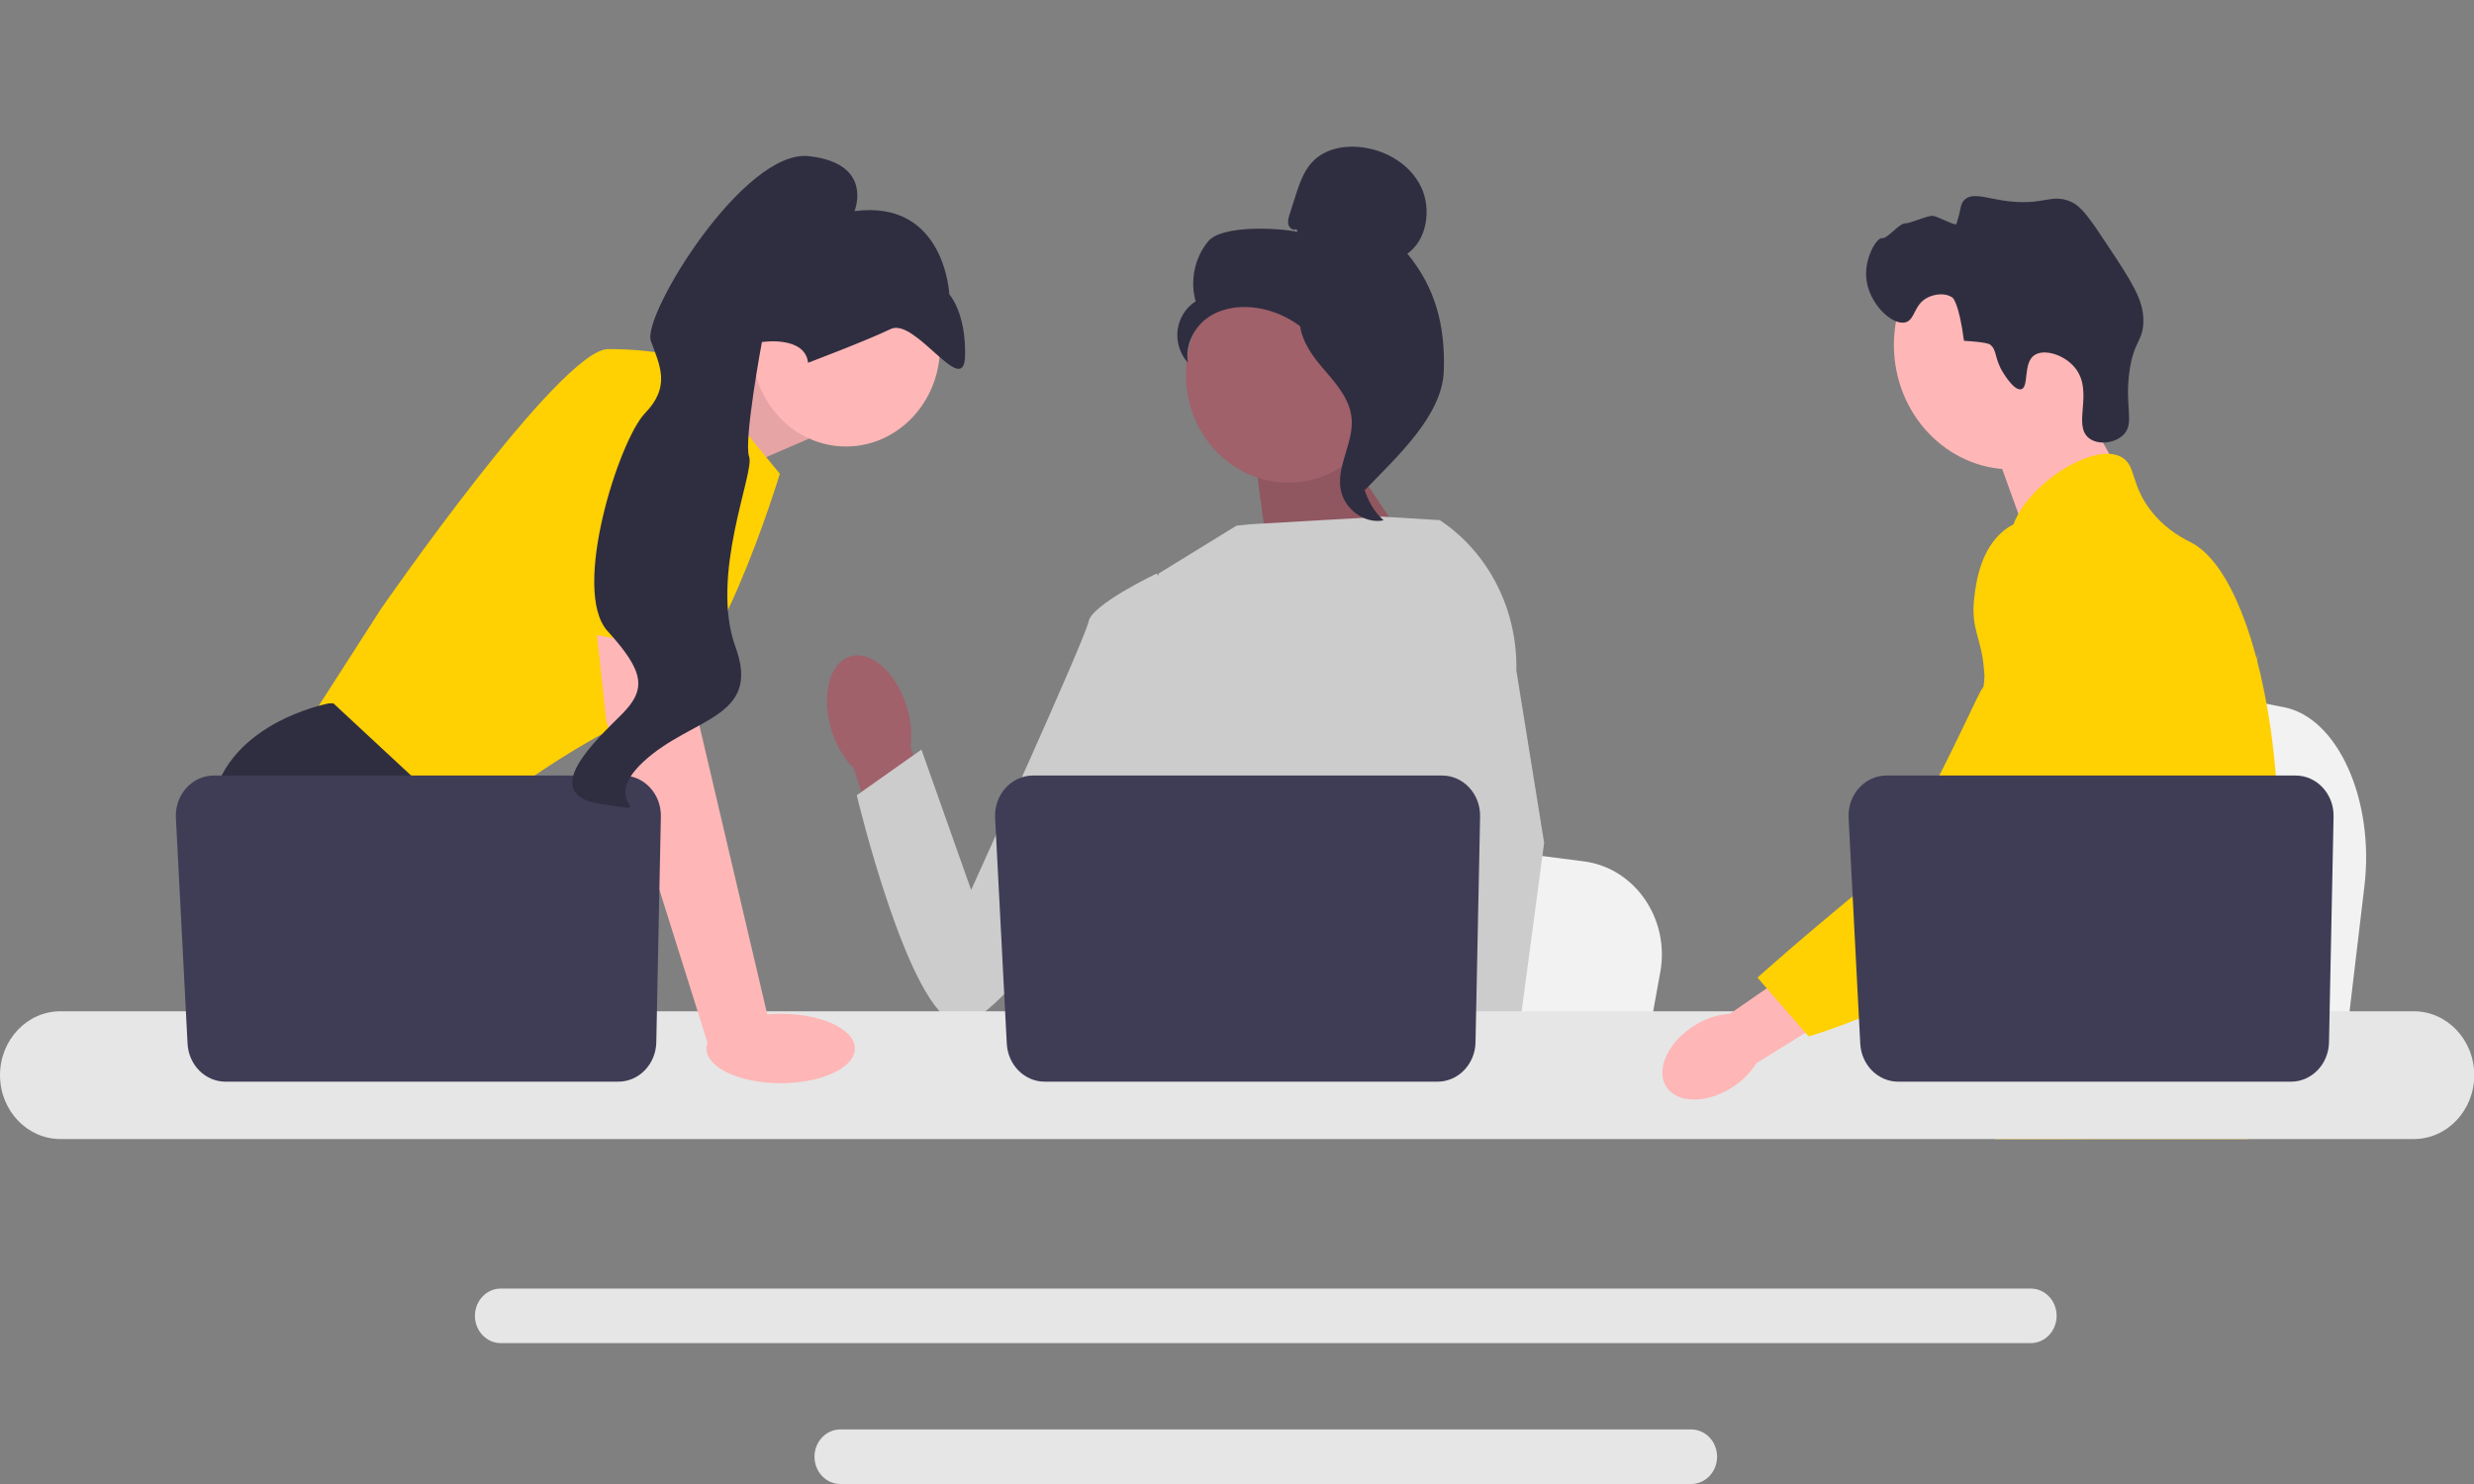 <?xml version="1.0" encoding="UTF-8" standalone="no"?>
<svg
   xmlns:dc="http://purl.org/dc/elements/1.1/"
   xmlns:cc="http://creativecommons.org/ns#"
   xmlns:rdf="http://www.w3.org/1999/02/22-rdf-syntax-ns#"
   xmlns:svg="http://www.w3.org/2000/svg"
   xmlns="http://www.w3.org/2000/svg"
   xmlns:sodipodi="http://sodipodi.sourceforge.net/DTD/sodipodi-0.dtd"
   xmlns:inkscape="http://www.inkscape.org/namespaces/inkscape"
   width="1000"
   height="600"
   viewBox="0 0 1000 600"
   version="1.1"
   id="svg84"
   sodipodi:docname="office_hours.svg"
   inkscape:version="0.92.5 (2060ec1f9f, 2020-04-08)">
  <rect x="0" y="0" width="1000" height="600" fill="#808080" stroke="none"/>
  <defs
     id="defs88" />
  <sodipodi:namedview
     pagecolor="#ffffff"
     bordercolor="#666666"
     borderopacity="1"
     objecttolerance="10"
     gridtolerance="10"
     guidetolerance="10"
     inkscape:pageopacity="0"
     inkscape:pageshadow="2"
     inkscape:window-width="2560"
     inkscape:window-height="1403"
     id="namedview86"
     showgrid="false"
     inkscape:zoom="0.5326501"
     inkscape:cx="165.87481"
     inkscape:cy="221.5338"
     inkscape:window-x="0"
     inkscape:window-y="0"
     inkscape:window-maximized="1"
     inkscape:current-layer="svg84" />
  <path
     d="m 955.714,358.232 -3.133,26.386 -7.775,65.537 H 788.604 c 1.22,-14.689 2.887,-35.832 4.669,-58.656 0.176,-2.28 0.36,-4.573 0.535,-6.881 4.467,-57.373 9.355,-122.298 9.355,-122.298 l 20.536,4.046 39.842,7.836 16.235,3.191 43.476,8.563 c 21.676,4.26 36.587,37.456 32.462,72.276 z"
     id="path2"
     inkscape:connector-curvature="0"
     style="fill:#f2f2f2;stroke-width:1" />
  <polygon
     points="710.58,131.169 696.93,95.358 725.93,79.358 742.579,108.492 "
     id="polygon4"
     style="fill:#ffb6b6;stroke-width:0.843"
     transform="matrix(1.154,0,0,1.22,0,59.307)" />
  <ellipse
     cx="813.108"
     cy="139.454"
     id="circle6"
     style="fill:#ffb6b6;stroke-width:1"
     rx="47.586"
     ry="50.332" />
  <path
     d="m 809.691,150.706 c -3.779,-6.082 -2.295,-9.264 -5.459,-11.499 -5e-5,-6e-5 -1.273,-0.9 -10.383,-1.412 v 0 c -2.04,-15.527 -4.586,-17.41 -4.586,-17.41 -2.935,-2.17 -7.29,-1.465 -9.999,-0.138 -5.73,2.807 -5.066,8.871 -8.924,10.032 -5.33,1.603 -15.027,-7.434 -15.982,-17.779 -0.779,-8.439 4.361,-16.635 6.4,-16.201 2.022,0.43 6.861,-6.105 9.475,-6.005 1.785,0.069 9.076,-3.283 11.038,-3.021 2.142,0.286 9.205,4.185 9.5,3.294 2.045,-6.19 1.444,-7.907 3.18,-9.678 3.075,-3.138 8.106,-0.953 15.998,0.22 16.239,2.414 19.073,-3.25 27.395,0.589 4.204,1.939 7.721,7.169 14.585,17.548 9.599,14.516 14.398,21.774 14.429,30.239 0.031,8.633 -3.921,8.085 -5.657,20.866 -1.933,14.227 2.174,20.732 -2.312,25.355 -3.467,3.572 -10.514,4.42 -14.217,1.285 -6.339,-5.368 1.957,-18.32 -5.058,-27.783 -4.306,-5.809 -12.966,-8.393 -16.933,-5.522 -4.486,3.247 -2.014,12.776 -5.169,13.68 -2.701,0.774 -6.66,-5.599 -7.319,-6.659 z"
     id="path8"
     inkscape:connector-curvature="0"
     style="fill:#2f2e41;stroke-width:1" />
  <path
     d="m 920.541,348.94 c -1.327,24.004 -6.599,31.582 -8.446,59.931 -0.403,6.224 -0.646,13.448 -0.646,22.064 0,2.196 0.011,4.32 0.011,6.395 0,4.417 -0.08,8.591 -0.566,12.825 -0.368,3.38 -1.003,6.785 -2.053,10.373 H 806.353 c -0.011,-0.024 -0.011,-0.049 -0.024,-0.073 -0.599,-2.758 -0.98,-5.394 -1.269,-7.92 -0.092,-0.806 -0.174,-1.599 -0.242,-2.38 -0.092,-0.915 -0.174,-1.818 -0.254,-2.709 -0.312,-3.551 -0.623,-6.907 -1.362,-10.117 -0.992,-4.43 -2.792,-8.604 -6.484,-12.631 -1.511,-1.648 -3.022,-2.929 -4.499,-4.051 -0.288,-0.208 -0.566,-0.415 -0.854,-0.623 -4.084,-2.966 -7.949,-5.101 -11.296,-11.154 -0.058,-0.085 -0.104,-0.183 -0.15,-0.268 -0.577,-1.062 -2.077,-3.845 -3.162,-7.554 -1.143,-3.856 -1.834,-8.701 -0.588,-13.656 2.966,-11.74 13.949,-12.911 22.926,-24.773 0.969,-1.281 1.927,-2.697 2.838,-4.271 4.061,-6.981 5.157,-13.131 6.449,-20.441 0.207,-1.184 0.392,-2.355 0.542,-3.49 0.116,-0.854 0.22,-1.696 0.301,-2.526 0.714,-6.968 0.368,-12.972 -0.473,-18.341 -2.746,-17.585 -10.846,-28.471 -5.123,-44.25 1.801,-4.954 4.35,-8.676 6.923,-11.861 5.446,-6.749 11.042,-11.13 10.073,-19.842 -0.981,-8.787 -7.281,-9.995 -7.984,-17.671 -0.358,-3.88 0.842,-7.969 3.092,-11.984 v -0.012 c 7.2,-12.924 25.176,-24.822 36.598,-24.444 2.111,0.061 3.981,0.561 5.538,1.525 5.643,3.514 3.289,11.19 11.931,21.954 6.426,7.993 13.694,11.19 16.453,12.703 10.926,6.029 19.81,23.809 25.844,46.544 0.046,0.171 0.092,0.341 0.139,0.525 3.727,14.241 6.358,30.411 7.662,46.812 0.553,6.944 0.877,13.924 0.945,20.831 0.059,5.516 -0.058,10.3 -0.3,14.559 z"
     id="path10"
     inkscape:connector-curvature="0"
     style="fill:#ffd002;stroke-width:1" />
  <g
     id="g18"
     transform="matrix(1.154,0,0,1.22,0,59.307)"
     style="stroke-width:0.843">
    <polygon
       points="707.84,316.318 710.38,309.768 714.64,298.768 731.331,304.728 729.52,309.768 728.38,312.927 725.74,320.278 722.68,328.778 703.01,328.778 706.31,320.278 "
       id="polygon12"
       style="fill:#ffb6b6;stroke-width:0.843" />
    <path
       d="m 790.84,167.827 c -0.05,0.65 -0.12,1.37 -0.19,2.15 -0.779,7.94 -2.62,22.15 -5.31,38.36 -1.42,8.55 -3.08,17.66 -4.95,26.71 -4.02,19.53 -9.02,38.76 -14.67,51.4 -1.01,2.28 -2.05,4.34 -3.11,6.16 -0.81,1.39 -1.66,2.76 -2.55,4.11 -2.88,4.43 -6.11,8.63 -9.46,12.55 -0.13,0.17 -0.28,0.33 -0.43,0.5 -0.54,0.64 -1.101,1.27 -1.66,1.9 -2.74,3.09 -5.54,5.97 -8.25,8.61 -3.3,3.22 -6.48,6.07 -9.33,8.5 h -31.94 l -0.13,-0.06 -4.6,-2.04 c 0,0 1.31,-1.54 3.5,-4.45 0.45,-0.59 0.93,-1.24 1.45,-1.95 0.64,-0.87 1.33,-1.83 2.069,-2.87 1.54,-2.18 3.29,-4.74 5.17,-7.64 3.641,-5.61 7.79,-12.51 11.98,-20.5 0.48,-0.93 0.97,-1.87 1.46,-2.82 0.01,-0.03 0.03,-0.06 0.04,-0.09 0.83,-1.62 1.65,-3.29 2.47,-4.99 6.95,-14.46 8.94,-26.46 9.511,-30.35 0.8,-5.5 1.909,-13.19 1.609,-21.65 -0.2,-5.58 -1.01,-11.48 -2.939,-17.34 v -0.01 c -0.4,-1.23 -0.851,-2.46 -1.36,-3.68 -0.91,-2.19 -1.99,-4.35 -3.271,-6.48 -5.649,-9.38 -10.239,-9.77 -13.89,-19.99 -1.08,-3.03 -3.53,-9.87 -2.78,-17.09 v -0.01 c 0.091,-0.89 0.24,-1.79 0.44,-2.69 v -0.01 c 0.05,-0.25 0.12,-0.51 0.19,-0.76 0.569,-2.21 1.51,-4.4 2.939,-6.48 2.79,-4.04 6.6,-6.44 10.01,-7.87 l 0.011,-0.01 c 3.939,-1.64 7.34,-1.99 8,-2.05 14.609,-1.3 25.939,10.98 32.13,17.69 2.39,2.59 4.58,4.76 6.58,6.53 15.569,13.9 19.84,5.02 20.949,0.43 0.17,-0.71 0.261,-1.32 0.311,-1.72 z"
       id="path14"
       inkscape:connector-curvature="0"
       style="fill:#ffd002;stroke-width:0.843" />
    <path
       d="m 790.89,167.308 c 0,0.05 -0.01,0.22 -0.05,0.5 0.019,-0.15 0.03,-0.3 0.04,-0.44 0,-0.03 0,-0.05 0.01,-0.06 z"
       id="path16"
       inkscape:connector-curvature="0"
       style="fill:#ffd002;stroke-width:0.843" />
  </g>
  <path
     d="M 820.878,520.983 H 202.396 c -5.746,0 -10.43,4.942 -10.43,11.02 0,6.089 4.684,11.031 10.43,11.031 h 618.482 c 5.745,0 10.419,-4.942 10.419,-11.031 0,-6.078 -4.674,-11.02 -10.419,-11.02 z"
     id="path20"
     inkscape:connector-curvature="0"
     style="fill:#e6e6e6;stroke-width:1" />
  <path
     d="M 683.625,577.949 H 339.638 c -5.746,0 -10.418,4.942 -10.418,11.019 0,6.077 4.673,11.032 10.418,11.032 h 343.987 c 5.746,0 10.43,-4.955 10.43,-11.032 0,-6.077 -4.684,-11.019 -10.43,-11.019 z"
     id="path22"
     inkscape:connector-curvature="0"
     style="fill:#e6e6e6;stroke-width:1" />
  <polygon
     points="283.344,96.762 247.842,111.253 235.069,81.275 268.853,67.057 "
     id="polygon24"
     style="fill:#ffb6b6;stroke-width:0.843"
     transform="matrix(1.154,0,0,1.22,0,59.307)" />
  <polygon
     points="283.344,96.762 247.842,111.253 235.069,81.275 268.853,67.057 "
     id="polygon26"
     style="opacity:0.1;stroke-width:0.843"
     transform="matrix(1.154,0,0,1.22,0,59.307)" />
  <path
     d="m 276.759,144.676 38.453,46.861 c 0,0 -26.75,89.301 -53.5,97.258 -26.75,7.957 -76.07,46.861 -76.07,46.861 l -61.859,-42.44 30.094,-46.861 c 0,0 72.727,-105.216 91.953,-105.216 19.227,0 30.93,3.537 30.93,3.537 z"
     id="path28"
     inkscape:connector-curvature="0"
     style="fill:#ffd002;stroke-width:1" />
  <path
     d="m 224.805,450.155 h -89.512 l -5.659,-8.002 -23.105,-32.67 -5.317,-7.515 c 0,0 -20.063,-38.903 -15.883,-74.27 4.18,-35.367 47.649,-43.324 47.649,-43.324 h 1.789 l 53.216,49.46 -3.177,46.03 16.852,29.619 z"
     id="path30"
     inkscape:connector-curvature="0"
     style="fill:#2f2e41;stroke-width:1" />
  <polygon
     points="133.15,320.278 112.356,320.278 112.356,289.486 "
     id="polygon32"
     style="fill:#2f2e41;stroke-width:0.843"
     transform="matrix(1.154,0,0,1.22,0,59.307)" />
  <path
     d="m 671.088,393.109 -2.984,16.375 -7.406,40.672 h -148.789 c 1.162,-9.116 2.75,-22.237 4.447,-36.401 0.167,-1.415 0.343,-2.838 0.51,-4.27 4.255,-35.605 8.911,-75.897 8.911,-75.897 l 19.561,2.511 37.952,4.863 15.465,1.981 41.412,5.314 c 20.648,2.644 34.85,23.245 30.921,44.854 z"
     id="path34"
     inkscape:connector-curvature="0"
     style="fill:#f2f2f2;stroke-width:1" />
  <path
     d="m 881.653,450.155 h -80.701 c 1.229,-1.53 1.923,-2.414 1.923,-2.414 l 24.192,-4.226 49.847,-8.7 c 0,0 2.274,6.216 4.74,15.34 z"
     id="path36"
     inkscape:connector-curvature="0"
     style="fill:#2f2e41;stroke-width:1" />
  <polygon
     points="444.814,140.369 439.119,99.942 467.455,95.766 497.873,138.784 "
     id="polygon38"
     style="fill:#a0616a;stroke-width:0.843"
     transform="matrix(1.154,0,0,1.22,0,59.307)" />
  <polygon
     points="444.814,140.369 439.119,99.942 467.455,95.766 497.873,138.784 "
     id="polygon40"
     style="opacity:0.1;stroke-width:0.843"
     transform="matrix(1.154,0,0,1.22,0,59.307)" />
  <path
     id="uuid-ae755ff6-bb09-410e-86b1-7d1b81a37005-1080"
     d="m 366.262,284.944 c -4.503,-13.74 -14.856,-22.42 -23.123,-19.387 -8.267,3.033 -11.316,16.628 -6.809,30.372 1.729,5.516 4.682,10.515 8.611,14.576 l 19.775,57.962 25.518,-10.395 -22.204,-56.037 c 0.709,-5.765 0.103,-11.626 -1.769,-17.091 z"
     inkscape:connector-curvature="0"
     style="fill:#a0616a;stroke-width:1" />
  <path
     d="m 603.826,258.194 -0.048,53.501 -4.706,19.761 -9.68,40.645 -7.047,37.382 -5.25,27.851 -1.873,9.947 c -1.413,0.999 -2.817,1.954 -4.222,2.874 H 448.728 c -6.947,-4.412 -10.834,-7.843 -10.834,-7.843 0,0 1.923,-1.91 4.121,-4.978 3.712,-5.181 8.201,-13.669 5.45,-21.777 -0.577,-1.698 -0.727,-3.767 -0.552,-6.074 1.12,-15.225 16.217,-40.972 16.217,-40.972 l -3.126,-38.214 -1.371,-16.746 9.666,-81.653 31.507,-19.372 5.439,-0.557 53.692,-3.068 22.192,1.353 1.011,0.292 21.684,47.648 z"
     id="path43"
     inkscape:connector-curvature="0"
     style="fill:#cccccc;stroke-width:1" />
  <g
     id="g49"
     transform="matrix(1.154,0,0,1.22,0,59.307)"
     style="stroke-width:0.843">
    <polygon
       points="525.356,319.061 525.414,320.278 502.229,320.278 501.208,309.772 501.186,309.562 507.75,309.113 524.827,307.947 525.124,314.235 "
       id="polygon45"
       style="fill:#ffb6b6;stroke-width:0.843" />
    <path
       d="m 531.121,173.576 9.739,57.143 -7.948,56.23 -1.239,8.752 -2.188,15.454 -0.674,4.753 0.022,0.514 0.167,3.855 h -27.532 l -1.014,-10.506 -0.087,-0.942 -2.072,-21.518 -0.036,-0.362 -4.398,-45.63 8.622,-32.98 0.638,-2.427 v -0.007 l 3.751,-56.469 -2.905,-25.663 -0.029,-0.239 c 0.058,0.036 0.109,0.072 0.167,0.109 0.152,0.094 0.304,0.188 0.449,0.29 16.925,10.737 27.01,29.575 26.568,49.644 z"
       id="path47"
       inkscape:connector-curvature="0"
       style="fill:#cccccc;stroke-width:0.843" />
  </g>
  <path
     d="m 479.68,245.261 -12.216,-13.363 c 0,0 -26.15,12.469 -27.453,19.387 -1.303,6.918 -47.474,108.519 -47.474,108.519 l -20.087,-56.744 -26.147,18.464 c 0,0 20.98,88.099 40.601,92.234 19.621,4.136 85.382,-104.273 85.382,-104.273 l 7.394,-64.224 z"
     id="path51"
     inkscape:connector-curvature="0"
     style="fill:#cccccc;stroke-width:1" />
  <path
     d="M 975.68,408.87 H 24.414 C 10.95,408.87 0,420.464 0,434.705 c 0,14.241 10.95,25.823 24.414,25.823 H 975.68 c 13.464,0 24.425,-11.581 24.425,-25.823 0,-14.242 -10.961,-25.834 -24.425,-25.834 z"
     id="path53"
     inkscape:connector-curvature="0"
     style="fill:#e6e6e6;stroke-width:1" />
  <path
     d="m 598.259,330.149 -1.849,91.284 c -0.179,8.837 -7.003,15.901 -15.36,15.901 H 422.287 c -8.159,0 -14.895,-6.746 -15.34,-15.362 l -4.718,-91.284 c -0.481,-9.309 6.526,-17.136 15.34,-17.136 h 165.33 c 8.614,0 15.544,7.489 15.36,16.597 z"
     id="path55"
     inkscape:connector-curvature="0"
     style="fill:#3f3d56;stroke-width:1" />
  <ellipse
     cx="341.962"
     cy="140.349"
     id="circle57"
     style="fill:#ffb6b6;stroke-width:1"
     rx="37.984"
     ry="40.176" />
  <polygon
     points="241.321,152.551 244.944,191.675 269.578,290.935 248.296,298.394 212.34,190.226 207.374,146.755 "
     id="polygon59"
     style="fill:#ffb6b6;stroke-width:0.843"
     transform="matrix(1.154,0,0,1.22,0,59.307)" />
  <path
     d="m 267.125,330.149 -1.849,91.284 c -0.179,8.837 -7.003,15.901 -15.36,15.901 H 91.153 c -8.159,0 -14.895,-6.746 -15.34,-15.362 l -4.718,-91.284 c -0.481,-9.309 6.526,-17.136 15.34,-17.136 H 251.766 c 8.614,0 15.544,7.489 15.36,16.597 z"
     id="path61"
     inkscape:connector-curvature="0"
     style="fill:#3f3d56;stroke-width:1" />
  <ellipse
     cx="315.558"
     cy="423.918"
     rx="29.998"
     ry="14.034"
     id="ellipse63"
     style="fill:#ffb6b6;stroke-width:1" />
  <path
     d="m 219.497,252.771 17.137,-96.6 c 0,0 47.648,-7.073 49.32,9.726 1.672,16.799 -1.195,98.899 -1.195,98.899 l -65.262,-12.024 z"
     id="path65"
     inkscape:connector-curvature="0"
     style="fill:#ffd002;stroke-width:1" />
  <path
     d="m 326.629,146.666 c 0,0 23.497,-8.87 33.409,-13.642 9.912,-4.772 29.603,28.515 30.041,10.935 0.438,-17.58 -6.366,-24.952 -6.366,-24.952 0,0 -1.699,-38.459 -38.332,-33.651 0,0 8.058,-19.241 -18.392,-22.217 -26.45,-2.975 -67.599,64.582 -63.914,74.678 3.685,10.096 8.103,18.443 -2.352,29.238 -10.455,10.795 -30.033,71.718 -15.138,88.112 14.896,16.394 15.873,23.508 5.667,33.707 -10.206,10.199 -34.33,32.376 -8.246,36.226 26.084,3.85 -2.386,0.974 17.059,-17.117 19.446,-18.091 47.821,-17.352 37.226,-46.378 -10.595,-29.026 7.812,-70.62 5.509,-76.93 -2.303,-6.31 5.16,-46.379 5.16,-46.379 0,0 17.37,-2.699 18.669,8.371 z"
     id="path67"
     inkscape:connector-curvature="0"
     style="fill:#2f2e41;stroke-width:1" />
  <g
     id="g75"
     transform="matrix(1.154,0,0,1.22,0,59.307)"
     style="stroke-width:0.843">
    <circle
       cx="451.191"
       cy="75.499"
       r="35.838"
       id="circle69"
       style="fill:#a0616a;stroke-width:0.843" />
    <path
       d="m 454.051,27.317 c -1.037,0.605 -2.426,-0.311 -2.759,-1.464 -0.333,-1.154 0.055,-2.379 0.439,-3.516 l 1.934,-5.727 c 1.371,-4.062 2.827,-8.266 5.797,-11.357 4.483,-4.666 11.607,-5.853 18.02,-4.993 8.236,1.104 16.362,5.564 20.191,12.939 3.829,7.375 2.199,17.665 -4.72,22.266 9.862,11.303 13.3,23.901 12.757,38.892 -0.543,14.991 -16.879,28.788 -27.533,39.348 -2.379,-1.442 -4.542,-8.201 -3.234,-10.656 1.308,-2.455 -0.566,-5.3 1.054,-7.561 1.62,-2.262 2.976,1.34 1.338,-0.909 -1.034,-1.419 3.001,-4.684 1.464,-5.533 -7.432,-4.108 -9.903,-13.371 -14.571,-20.465 -5.63,-8.556 -15.265,-14.35 -25.462,-15.312 -5.617,-0.53 -11.55,0.43 -16.154,3.691 -4.604,3.261 -7.585,9.089 -6.517,14.629 -2.765,-2.808 -4.141,-6.922 -3.622,-10.828 0.519,-3.906 2.922,-7.518 6.325,-9.506 -2.069,-6.841 -0.297,-14.711 4.505,-20.005 4.802,-5.294 24.28,-4.392 31.291,-2.999 l -0.542,-0.93 z"
       id="path71"
       inkscape:connector-curvature="0"
       style="fill:#2f2e41;stroke-width:0.843" />
    <path
       d="m 455.14,53.475 c 9.285,1.002 15.989,9.045 21.65,16.473 3.263,4.281 6.681,9.009 6.599,14.391 -0.083,5.441 -3.721,10.109 -5.46,15.265 -2.842,8.429 -0.072,18.457 6.693,24.233 -6.685,1.269 -13.911,-3.744 -15.065,-10.449 -1.343,-7.806 4.574,-15.34 3.873,-23.23 -0.617,-6.951 -6.095,-12.301 -10.752,-17.498 -4.657,-5.197 -9.03,-12.094 -6.888,-18.735 l -0.65,-0.45 z"
       id="path73"
       inkscape:connector-curvature="0"
       style="fill:#2f2e41;stroke-width:0.843" />
  </g>
  <g
     id="g80"
     transform="matrix(1.154,0,0,1.22,0,59.307)"
     style="stroke-width:0.843">
    <path
       id="uuid-aec20554-f6ec-4c5b-9d97-717cd04239bf-1081"
       d="m 593.947,290.977 c -9.197,5.231 -13.952,14.216 -10.623,20.069 3.33,5.852 13.483,6.355 22.683,1.121 3.703,-2.04 6.864,-4.938 9.218,-8.45 l 38.687,-22.656 -11.019,-17.928 -36.969,24.238 c -4.223,0.228 -8.331,1.465 -11.978,3.607 z"
       inkscape:connector-curvature="0"
       style="fill:#ffb6b6;stroke-width:0.843" />
    <path
       d="m 724.935,124.841 c -1.156,-0.458 -11.3,-4.3 -20.561,0.772 -10.638,5.826 -12.281,19.126 -12.858,23.791 -1.331,10.776 2.591,13.191 3.419,24.101 1.549,20.41 5.633,-2.874 -0.889,6.442 -2.258,3.225 -25.317,53.198 -38.034,62.986 -24.733,19.037 -40.439,32.444 -40.439,32.444 l 17.93,19.477 c 0,0 28.333,-7.549 53.376,-23.81 25.688,-16.68 38.532,-25.02 48.469,-41.335 0.856,-1.405 21.331,-36.176 10.335,-74.624 -2.508,-8.77 -7.104,-24.839 -20.747,-30.245 z"
       id="path78"
       inkscape:connector-curvature="0"
       style="fill:#ffd002;stroke-width:0.843" />
  </g>
  <path
     d="m 943.239,330.149 -1.849,91.284 c -0.179,8.837 -7.003,15.901 -15.36,15.901 H 767.267 c -8.159,0 -14.895,-6.746 -15.34,-15.362 l -4.718,-91.284 c -0.481,-9.309 6.526,-17.136 15.34,-17.136 h 165.33 c 8.614,0 15.544,7.489 15.36,16.597 z"
     id="path82"
     inkscape:connector-curvature="0"
     style="fill:#3f3d56;stroke-width:1" />
</svg>

